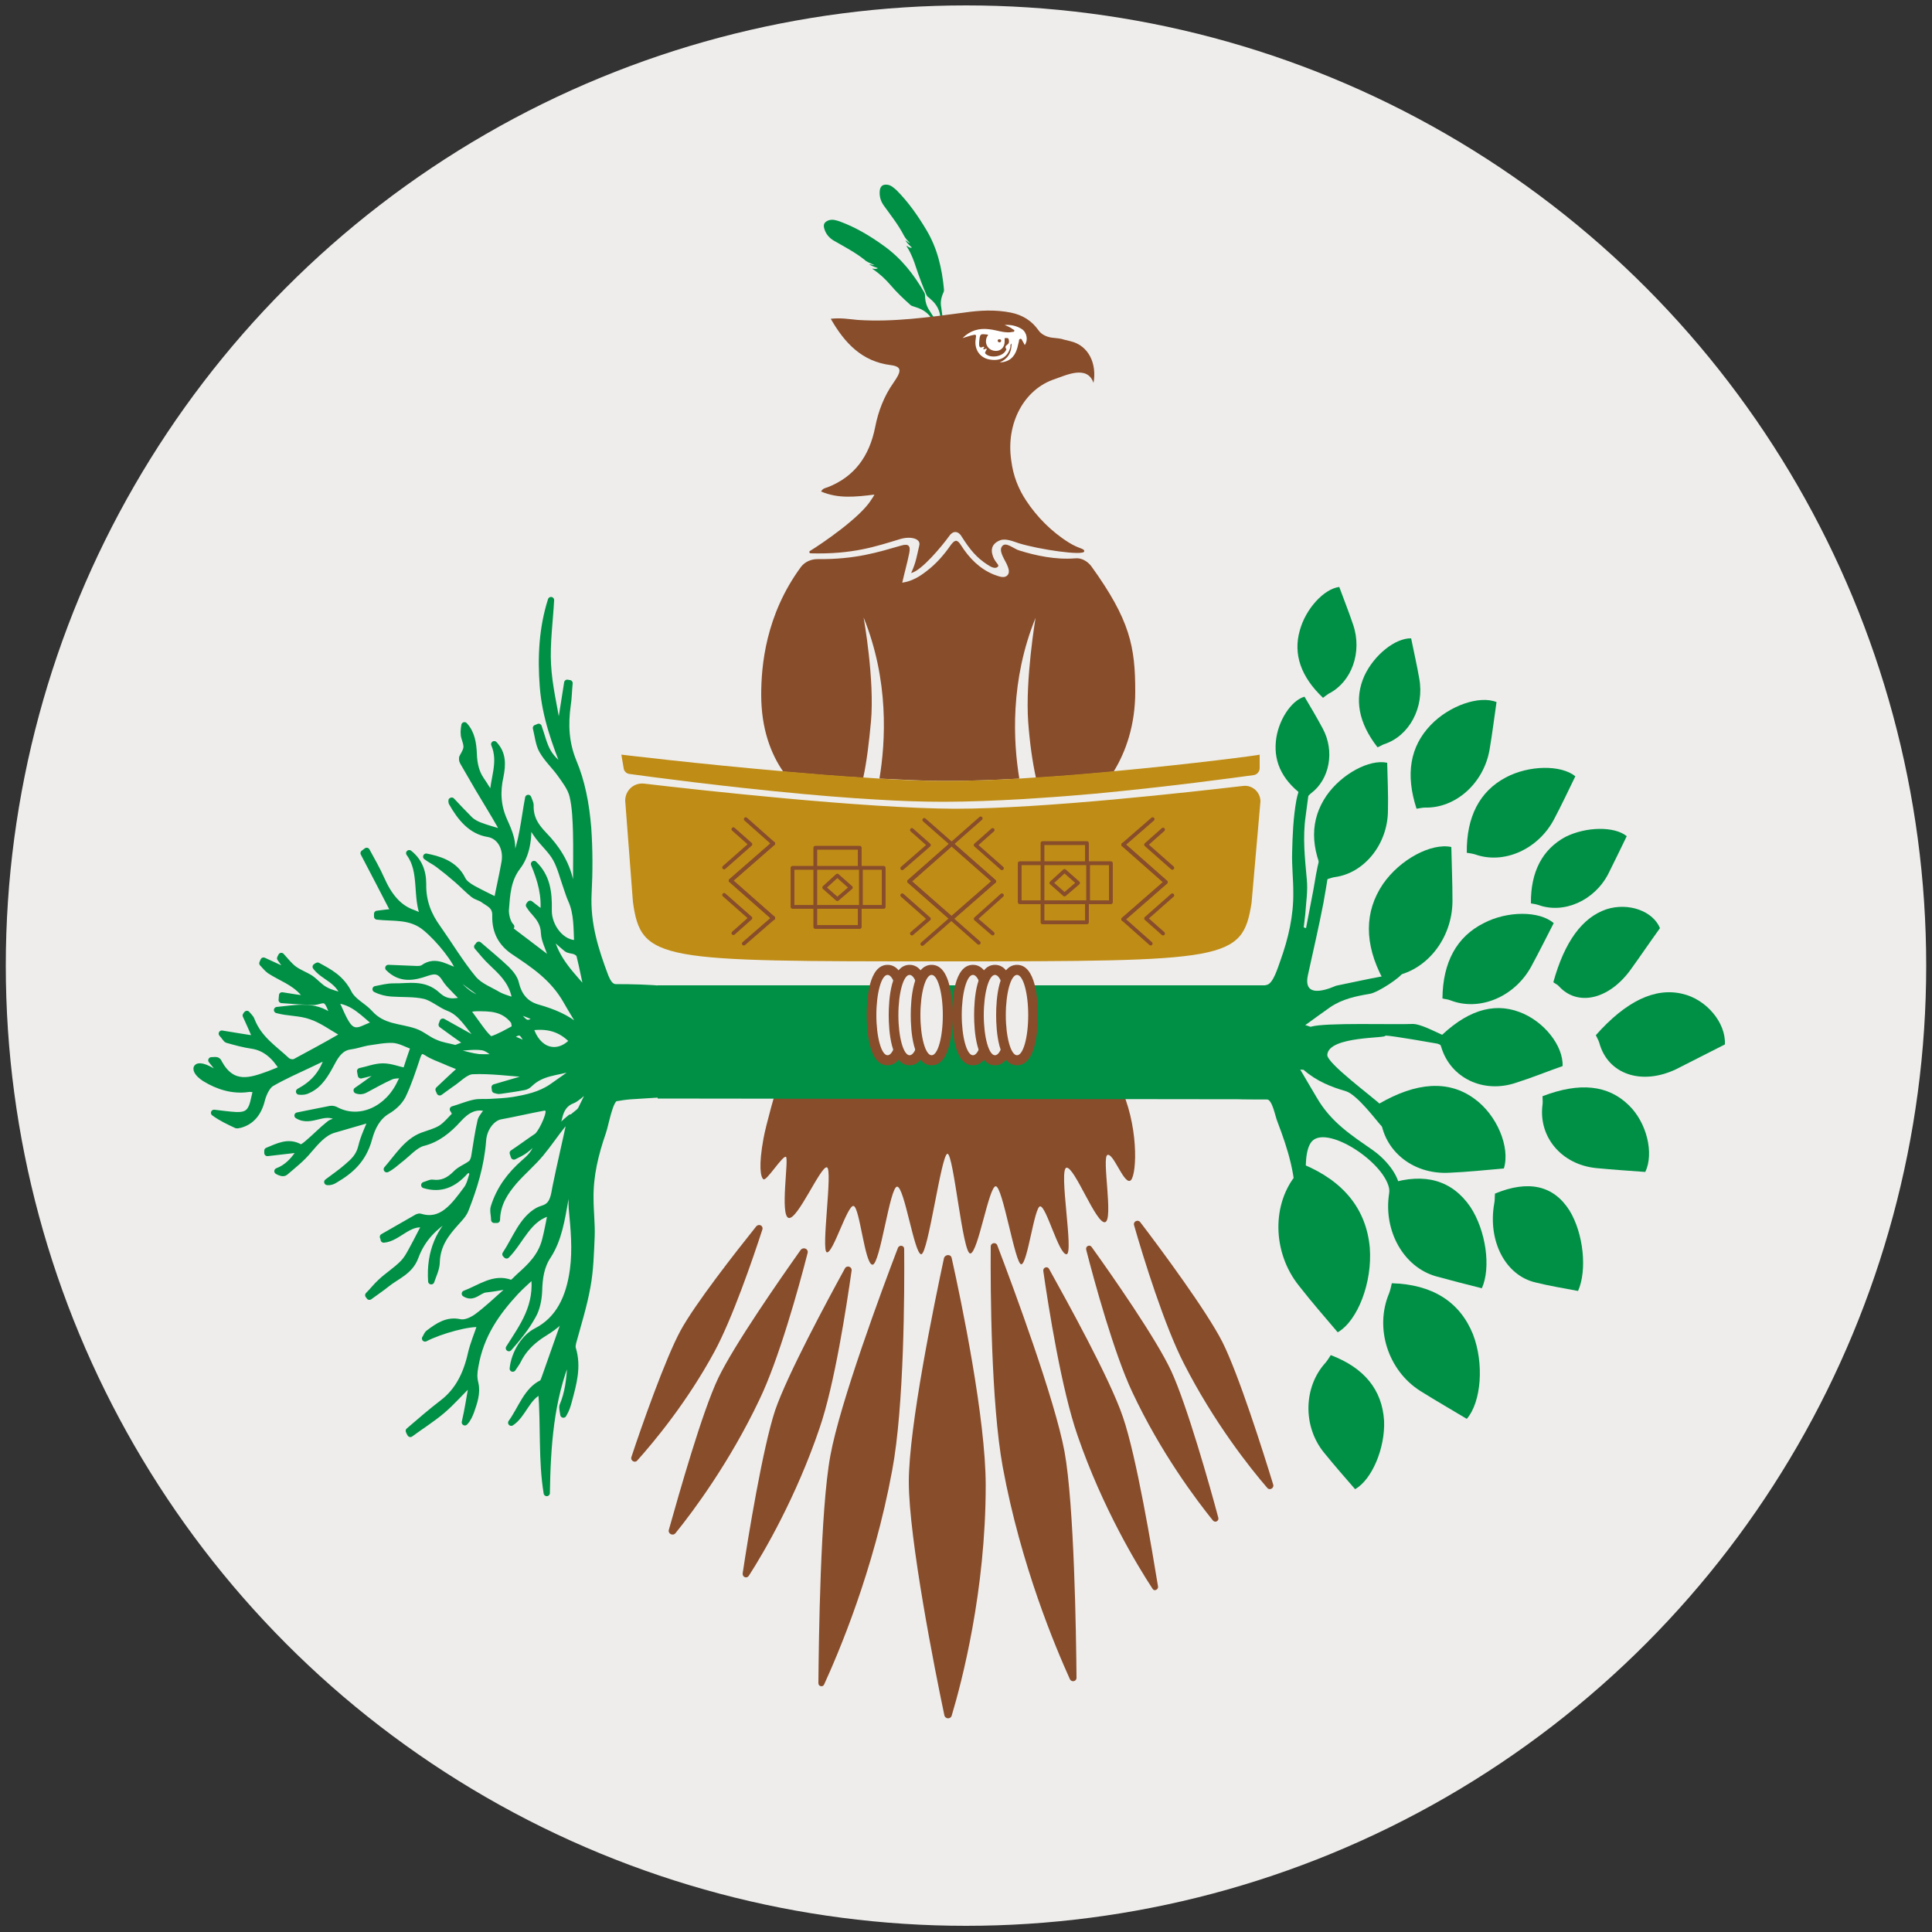 <?xml version="1.0" encoding="utf-8"?>
<!-- Generator: Adobe Illustrator 20.1.0, SVG Export Plug-In . SVG Version: 6.00 Build 0)  -->
<svg version="1.1" id="Capa_1" xmlns="http://www.w3.org/2000/svg" xmlns:xlink="http://www.w3.org/1999/xlink" x="0px" y="0px"
	 viewBox="0 0 500 500" style="enable-background:new 0 0 500 500;" xml:space="preserve">
<rect x="0" y="0" width="500" height="500" fill="#333333" stroke="none"/>
<style type="text/css">
	.st0{fill:#EEEDEB;}
	.st1{fill:#884D2B;}
	.st2{fill:#009045;}
	.st3{fill:#FFFFFF;}
	.st4{fill:#009045;stroke:#009045;stroke-width:1.621;stroke-linecap:round;stroke-linejoin:round;stroke-miterlimit:10;}
	.st5{fill:#BF8C16;}
	.st6{fill:none;stroke:#884D2B;stroke-width:0.973;stroke-linecap:round;stroke-linejoin:round;stroke-miterlimit:10;}
</style>
<circle class="st0" cx="250" cy="249.9" r="248.5"/>
<g>
	<g>
		<path class="st1" d="M206.5,263.1c0,0-7.6,24.4-8.9,31.5c-1.3,7-0.8,10.1,0,10.6c0.8,0.5,5-6.3,5.8-5.8c0.8,0.4-1.6,15.2,0.7,15.8
			c2.3,0.6,8.3-13.5,9.9-13.1c1.6,0.4-1.6,21.7,0,22c1.6,0.3,5.3-12.3,6.9-12s2.9,15.2,4.9,15.2s4.5-20.4,6.4-20.2
			c1.9,0.2,4.4,17.4,6.2,17.5s5.2-26,6.8-26s3.9,25.8,5.9,25.8s4.8-17.4,6.6-17.4c1.8,0,5,20.2,6.6,20.2c1.6,0,3.4-15,4.9-15
			c1.6,0,4.8,12.4,6.8,12.4c2,0-2.1-22,0-22.4c2.1-0.3,7.7,14.7,10,14.1c2.2-0.6-0.9-16.8,0.6-17.4c1.5-0.6,4.1,7.2,5.8,6.7
			c1.7-0.4,2.5-12.5-1.8-22.9c-4.3-10.4-7.9-19.9-7.9-19.9H206.5z"/>
	</g>
	<g>
		<path class="st1" d="M246.3,325.6c-0.2-1.1-1.7-1-2,0c-2.5,11.7-9.1,43.6-9.1,57.9c0,14.7,6.8,49.1,9.2,60.4
			c0.2,1,1.6,1.1,1.9,0.1c2.6-8.7,8.8-32.2,8.8-59.6C255.1,367.1,248.8,336.8,246.3,325.6z"/>
	</g>
	<g>
		<path class="st1" d="M234,323.2c0-0.9-1.2-1.1-1.6-0.3c-4.1,10.7-15,40.1-17.5,53.8c-2.6,14-3,47.8-3.1,58.9
			c0,0.9,1.2,1.1,1.5,0.3c3.6-7.9,12.8-29.3,17.6-55.4C234,364,234.1,334.2,234,323.2z"/>
	</g>
	<g>
		<path class="st1" d="M256.4,322.6c0-1,1.4-1.2,1.7-0.3c4.2,11,14.9,39.9,17.4,53.4c2.5,13.8,3,47,3.1,58.5c0,1-1.3,1.2-1.7,0.4
			c-3.7-8.2-12.7-29.4-17.4-55C256.5,363.2,256.3,333.9,256.4,322.6z"/>
	</g>
	<g>
		<path class="st1" d="M270,328.9c-0.1-0.9,1.1-1.3,1.5-0.5c4.6,8.3,15.8,28.5,19.1,38.3c3.5,10.1,7.6,34.7,9.1,43.9
			c0.1,0.8-1,1.3-1.4,0.6c-4-6.1-13-21-19.4-39.6C274.7,359.6,271.3,338,270,328.9z"/>
	</g>
	<g>
		<path class="st1" d="M281.1,323.4c-0.2-0.9,0.9-1.4,1.4-0.7c5.1,7.1,16.7,23.7,20.6,32.1c4,8.6,10,29.7,12.2,38
			c0.2,0.8-0.8,1.4-1.4,0.7c-4.2-5.2-13.5-17.5-20.9-33.3C288.3,350.2,283.2,331.6,281.1,323.4z"/>
	</g>
	<g>
		<path class="st1" d="M293.5,317.1c-0.3-1,1-1.6,1.6-0.8c5.5,7.2,17.1,22.9,21.2,30.9c4.2,8.3,10.6,28.5,13.2,37
			c0.3,0.9-0.9,1.6-1.5,0.9c-4.6-5.3-13.9-17.1-21.6-32.2C301.4,343.2,295.9,325.5,293.5,317.1z"/>
	</g>
	<g>
		<path class="st1" d="M197.3,318.2c0.3-1-0.9-1.6-1.6-0.8c-5.2,6.5-15.8,20-19.6,27c-3.9,7.2-10.1,24.8-12.7,32.7
			c-0.3,0.9,0.9,1.6,1.5,0.9c4.3-4.8,12.9-15.1,20-28.2C189.5,341.3,194.8,325.9,197.3,318.2z"/>
	</g>
	<g>
		<path class="st1" d="M220.4,328.8c0.1-1-1.2-1.4-1.7-0.6c-4.6,8.4-14.9,27.5-18.1,36.8c-3.2,9.7-7,32.8-8.4,42.2
			c-0.1,1,1.1,1.4,1.6,0.6c4-6.2,12.3-20.5,18.3-38.2C216,358.3,219.1,337.9,220.4,328.8z"/>
	</g>
	<g>
		<path class="st1" d="M209,324.3c0.3-1.1-1.1-1.7-1.8-0.8c-5.6,7.9-17.2,24.6-21.3,33.1c-4.2,8.8-10.2,30.1-12.8,39.3
			c-0.3,1,1,1.7,1.7,0.9c4.7-5.8,14.1-18.5,21.7-34.5C201.5,352,206.7,333.3,209,324.3z"/>
	</g>
</g>
<g>
	<path class="st2" d="M223.7,67.2c-2.4-1.9-5.1-3.3-7.7-4.8c-1.3-0.7-2.3-1.8-2.7-3.3c-0.3-1.1,0.1-1.7,1.2-2.1c1-0.3,1.9,0,2.8,0.3
		c4.1,1.5,7.8,3.7,11.4,6.3c4.5,3.2,7.8,7.4,10.5,12.1c0.1,0.2,0.2,0.5,0.2,0.7c0,1.4,0.3,2.7,1.1,3.9c1.5,2.2,2.7,4.6,4,6.9
		c0.1,0.1,0.2,0.3,0.1,0.5c-0.4-0.3-0.7-0.7-0.9-1.1c-0.7-1.2-1.5-2.3-2.2-3.5c-1-1.9-2.5-3-4.5-3.6c-0.3-0.1-0.6-0.2-0.9-0.3
		c-0.2-0.1-0.3-0.1-0.4-0.2c-1.9-1.7-3.7-3.4-5.3-5.3c-1.3-1.5-2.7-2.8-4.3-3.9c-0.1-0.1-0.3-0.1-0.3-0.3c0.5,0.1,0.9,0.2,1.4-0.1
		c-0.8-0.3-1.5-0.5-2.3-1c0.5,0,0.9,0.2,1.4,0.2C225.2,68.1,224.3,67.8,223.7,67.2z"/>
</g>
<g>
	<path class="st2" d="M233.9,60.9c-1.4-2.7-3.3-5.1-5.1-7.6c-0.9-1.2-1.3-2.6-1.1-4.1c0.2-1.1,0.8-1.5,1.9-1.4
		c1,0.1,1.7,0.8,2.4,1.4c3.1,3.1,5.6,6.7,7.8,10.4c2.8,4.7,4,9.9,4.5,15.3c0,0.3,0,0.5-0.1,0.7c-0.6,1.3-0.9,2.6-0.6,4
		c0.4,2.6,0.6,5.3,0.8,7.9c0,0.2,0.1,0.3-0.1,0.5c-0.2-0.4-0.3-0.9-0.4-1.4c-0.2-1.4-0.4-2.7-0.5-4.1c-0.1-2.1-1-3.8-2.6-5.1
		c-0.2-0.2-0.4-0.4-0.7-0.6c-0.1-0.1-0.2-0.2-0.3-0.4c-1-2.3-1.9-4.7-2.7-7.1c-0.6-1.9-1.3-3.7-2.3-5.3c-0.1-0.1-0.2-0.2-0.1-0.4
		c0.4,0.3,0.7,0.6,1.3,0.5c-0.6-0.6-1.2-1.1-1.7-1.9c0.5,0.2,0.7,0.6,1.2,0.7C234.9,62.3,234.3,61.7,233.9,60.9z"/>
</g>
<g>
	<path class="st1" d="M273,98.1c2.9-1,8.4-3.7,10,1c0.9-4.9-1.2-9.7-6-10.8c-3.5-0.8-1.1-0.5-4.7-0.9c-1.4-0.2-2.8-0.8-3.6-2
		c-1.7-2.4-4.1-3.9-7.1-4.5c-4-0.8-8-0.6-12.1,0c-9.1,1.2-18.3,2.5-27.5,1.9c-2.2-0.2-4.4-0.6-7-0.3c3.6,6.3,8.1,11.1,15.6,12
		c2.9,0.4,2.7,1.6,0.6,4.6c-2.4,3.4-3.9,7.3-4.7,11.4c-1.5,7.6-5.4,12.9-12.3,15.6c-0.6,0.2-1.3,0.3-1.7,1.1
		c4.4,1.9,8.9,1.4,13.8,0.8c-0.2,0.4-0.5,0.9-0.8,1.3c-2.8,4.6-12.8,11.4-15.9,13.3c-0.3,0.2-0.1,0.6,0.2,0.6
		c10.9,0.3,16.9-1.8,23.2-3.7c2.7-0.8,5.4-0.1,4.9,1.7c-0.6,2.5-0.8,4.3-2.1,7.1c2.7-0.6,8-7,9.8-9.5c0.9-1.4,2.3-1.6,3.3,0.1
		c2.1,3.3,3.8,5.4,6.6,7.2c0.9,0.6,2.1,1.3,2.8,0.5c0.4-0.5-1-1.1-1.5-3.2c-0.5-2,0.7-3.1,2.1-3.6c1.4-0.5,3.3,0.3,4.8,0.8
		c5.2,1.6,16.7,3.3,16.9,2.1c0.1-0.8-1.3-0.6-4-2.3c-4.5-2.8-8.3-6.7-11-10.8c-2-3-3.4-6.4-3.9-10.5C260.3,109.6,265,100.7,273,98.1
		z"/>
</g>
<path class="st3" d="M249.1,87.5c2-2,4.3-2.6,6.8-2.3c1.2,0.1,2.5,0.5,3.7,0.7c0.8,0.1,1.6,0.2,2.4,0c0.2,0,0.4,0,0.5-0.2
	c0.1-0.3-0.2-0.4-0.4-0.5c-0.6-0.5-1.4-0.8-2.1-1.1c1.6-0.1,3.1,0.2,4.5,1.1c1.3,0.9,1.6,2.9,0.7,4.1c-0.2-0.4-0.4-0.8-0.6-1.1
	c-0.1-0.2-0.2-0.6-0.6-0.5c-0.3,0.1-0.3,0.4-0.3,0.6c-0.2,0.7-0.3,1.4-0.5,2c-0.7,2.2-2.1,3.4-4.5,3.5c2.1-0.9,3.1-2.5,3.1-4.9
	c-0.4,0.3-0.3,0.6-0.3,0.9c-0.7,2.7-2.7,3.8-5.6,3.2c-2.4-0.5-3.8-2.7-3.4-5.2c0.2-1.3,0.2-1.3-1.1-1C250.8,87,250,87.2,249.1,87.5z
	 M255.4,90.3c-0.1,0.3-0.3,0.5-0.4,0.8c-0.1,0.2-0.1,0.3,0.1,0.5c1.3,1.2,4.4,0.7,5.2-0.9c0.1-0.1,0.2-0.3,0.1-0.4
	c-0.4-0.6-0.1-0.8,0.4-1.2c0.4-0.3,0.4-0.9,0.2-1.4c-0.1-0.3-0.6-0.2-0.8-0.2c-0.4,0-0.1,0.3-0.2,0.5c0,0.1,0,0.3,0,0.4
	c0,1.1-0.6,2-1.5,2.3c-0.9,0.3-2.1,0-2.7-0.7c-0.7-0.8-0.8-1.8-0.4-2.8c0.1-0.2,0.3-0.3,0.3-0.6c-2-0.2-2.1-0.4-2.3,2
	c0,0.2,0,0.4,0,0.6c0,0.6,0.3,0.9,0.9,0.6c0.1-0.1,0.2-0.1,0.4,0c0.1,0.2-0.3,0.3-0.2,0.6C254.8,90.5,255,90.1,255.4,90.3z
	 M258.7,88.6c0.2,0,0.4-0.2,0.4-0.4c0-0.3-0.2-0.4-0.5-0.4c-0.3,0-0.4,0.2-0.4,0.4C258.2,88.4,258.4,88.6,258.7,88.6z"/>
<g>
	<path class="st4" d="M141.5,386.4c0.2-12.2,1-24.2,5.6-35.3c0.3,0.8,0.6,1.6,0.5,2.3c-0.2,3.6-0.6,7.1-2,10.4
		c-0.2,0.5,0.1,1.5,0.2,2.3c0.8-1.3,1.1-2.4,1.4-3.5c1.2-4.5,2.5-8.9,1-13.7c-0.1-0.4,0-0.9,0.1-1.4c1.3-4.8,2.8-9.5,3.7-14.5
		c0.8-4.3,0.9-8.7,1.1-13.1c0.1-3.2-0.3-6.5-0.3-9.7c-0.1-6,1.3-11.6,3.2-17.1c0.7-1.9,1.8-8.7,3.4-8.9c1.2-0.2,2.4-0.4,3.7-0.5
		c3.2-0.2,6.4-0.4,9.5-0.6v-27c-0.2,0-0.3-0.1-0.5-0.1c-4.2-0.4-8.5-0.5-12.7-0.5c-1.4,0-2.1-1.3-2.7-2.7
		c-2.6-6.9-4.8-13.7-4.4-21.6c0.3-5.6,0.3-11.3-0.1-17c-0.5-6.1-1.6-11.9-3.8-17.1c-2-4.9-2.2-9.6-1.5-14.6c0.3-1.9,0.3-3.8,0.5-5.7
		c-0.2,0-0.4-0.1-0.6-0.1c-0.6,3.8-1.2,7.6-1.8,11.4c-0.2,0-0.4,0.1-0.7,0.1c-0.9-5.4-2.2-10.7-2.5-16.2c-0.3-5.5,0.5-11.2,0.8-16.7
		c-2.3,7.2-2.7,14.7-2.1,22.4c0.6,7.8,3.2,14.7,5.9,21.6c-1.8-1.4-3.5-2.8-4.6-4.7c-1.1-1.9-1.6-4.3-2.4-6.5
		c-0.2,0.1-0.4,0.2-0.7,0.3c0.5,2,0.7,4.2,1.6,5.8c1.3,2.3,3.2,4,4.7,6.1c1.2,1.7,2.7,3.6,3.2,5.7c0.7,3,0.8,6.3,0.9,9.5
		c0.1,4.5,0,9.1,0,13.7c0,0.6-0.1,1.2-0.2,2.2c-0.4-0.7-0.5-0.9-0.6-1.1c-0.3-0.7-0.6-1.4-0.7-2.2c-1.1-5-3.7-8.8-6.8-12
		c-2-2.1-3.6-4.2-3.5-7.7c0-0.6-0.4-1.3-0.6-1.9c-1.1,5.8-1.5,11.5-3.8,16.7c-0.3-0.3-0.5-0.4-0.6-0.6c-0.1-0.2-0.2-0.5-0.1-0.7
		c1-3.6-0.4-6.6-1.7-9.5c-1.7-3.8-1.9-7.5-1-11.5c0.6-3,0.7-5.9-1.6-8.3c2,4.7-0.3,9-0.4,13.6c-1.2-1.4-2-3-3-4.4
		c-1.3-1.9-1.8-4.1-1.9-6.7c-0.1-2.6-0.5-5.4-2.4-7.4c-0.2,1.1-0.3,2.3,0,3.2c0.8,2.5,0.8,2.7-0.5,5c-0.2,0.3-0.1,1,0.1,1.3
		c1.3,2.3,2.7,4.6,4,6.9c1.9,3.2,3.9,6.4,5.7,9.6c0.3,0.5,0.2,1.3,0.3,1.7c-2-0.6-3.9-1.1-5.7-1.8c-0.8-0.3-1.7-0.8-2.4-1.4
		c-1.7-1.7-3.4-3.5-4.8-5c0-0.3-0.1,0.2,0,0.5c2.3,4.1,5.1,7.4,9.4,8.1c3.1,0.5,4.9,3.7,4.3,7.3c-0.6,3.4-1.4,6.8-2,10
		c-2.2-1.1-4.3-2.1-6.3-3.2c-1-0.6-2.1-1.3-2.6-2.3c-2-4.2-6.4-5.3-9.4-5.9c1,0.8,2.2,1.3,3.2,2.1c1.6,1.2,3.2,2.5,4.8,3.9
		c1.4,1.2,2.8,2.7,4.2,3.8c0.9,0.7,2,0.8,2.8,1.5c1.3,0.9,3,1.5,2.9,4c-0.1,4.3,1.7,7.1,4.5,9.1c5.2,3.5,10.4,6.8,13.9,13
		c1.3,2.3,2.7,4.5,4.2,7.1c-0.6-0.1-0.8,0-0.9-0.1c-3.2-2.8-6.8-4.2-10.6-5.3c-2.9-0.8-4.9-2.6-5.8-6.3c-0.3-1.4-1.4-2.7-2.4-3.7
		c-2.3-2.2-4.8-4.2-7.2-6.3c-0.1,0.2-0.2,0.3-0.4,0.5c1.2,1.4,2.4,2.9,3.7,4.1c2.4,2.3,4.9,4.5,5.9,8.3c0.1,0.4,0.1,0.8,0,1.2
		c0,0.1-0.5,0.2-0.7,0.2c-1.1-0.4-2.3-0.7-3.4-1.3c-2.2-1.3-4.7-2.2-6.4-4.1c-3.4-4.1-6.2-8.8-9.3-13.2c-2.4-3.3-3.9-6.9-3.8-11.4
		c0-3.5-1.2-6.1-3.6-8c3.6,4.8,1.5,11.5,3.9,16.7c-1.1-0.3-1.9-0.9-2.8-1.2c-3.9-1.3-6.4-4.5-8.3-8.8c-1.1-2.5-2.5-4.9-3.8-7.3
		c-0.3,0.2-0.5,0.4-0.8,0.6c2.7,5.1,5.3,10.2,7.9,15.2c-1.4,0.1-2.9,0.3-4.4,0.5c0,0.2,0,0.4,0,0.7c4.3,0.5,8.7-0.3,12.6,3
		c3.5,2.9,8,8.5,8.7,11.3c-3.1-0.7-6-3.5-9.4-1c-0.5,0.3-1.1,0.3-1.7,0.3c-2.4-0.1-4.9-0.2-7.3-0.3c3.1,3.1,6.5,2.5,9.9,1.3
		c2.3-0.8,3.5-0.6,4.9,1.7c0.3,0.5,0.7,0.9,1,1.3c1.2,1.3,2.5,2.6,3.8,3.9c-2.8,0.8-4.8,0.7-6.8-1.1c-3.6-3.4-7.6-2.2-11.5-2.3
		c-1.5,0-3.1,0.4-4.6,0.7c1.4,0.7,2.8,1,4.1,1.1c2.9,0.2,5.8,0,8.5,0.6c2.2,0.5,4.2,2.4,6.4,3.2c3.3,1.3,5,4.7,7.4,7.3
		c-0.1,0.3-0.3,0.7-0.4,1c-2.9-1.6-5.7-3.2-8.6-4.8c-0.1,0.3-0.2,0.5-0.3,0.8c2.2,1.6,4.4,3.2,6.7,4.8c-0.9,0.4-1.9,0.8-2.9,1.2
		c0,0,0,0,0,0c2.2-0.1,4.5-0.5,6.7-0.2c1.4,0.2,2.8,1.5,4.1,2.6c-1.7,0-3.3,0.1-5,0c-1.7-0.2-3.4-0.7-5.1-1.1
		c-0.3-0.1-0.6-0.8-0.8-1.2c0,0-0.1,0-0.1,0c0,0,0,0,0.1,0c0,0,0,0,0,0c-1.8-0.5-3.7-0.7-5.4-1.5c-1.8-0.7-3.4-2.2-5.2-2.8
		c-4-1.4-8.3-1-11.7-4.8c-1.7-1.9-4.2-2.9-5.4-5.1c-2-4-5-5.5-8.1-7.2c-0.1,0-0.3,0.2-0.5,0.3c2.1,2.8,5.8,3.2,7.4,7.7
		c-1.9-0.6-3.5-0.9-4.9-1.7c-1.4-0.7-2.5-2.1-3.8-3c-1.4-0.9-2.9-1.4-4.3-2.4c-1.2-0.9-2.2-2.2-3.3-3.4c-0.1,0.2-0.2,0.4-0.3,0.6
		c0.8,1.1,1.6,2.3,2.7,3.8c-2.7-1.2-4.8-2.2-7-3.2c-0.1,0.2-0.2,0.5-0.3,0.7c0.6,0.6,1.2,1.4,1.9,1.9c2.9,1.9,6.2,2.9,8.7,5.8
		c0.4,0.5,1,0.9,1.5,1.3c-0.1,0.1-0.1,0.2-0.2,0.3c-2.3-0.3-4.5-0.6-6.8-1c0,0.4-0.1,0.8-0.1,1.2c2.7,0.2,5.5,0.4,8.2,0.5
		c1.1,0,2.4-0.8,3.2-0.3c0.9,0.6,1.3,2.3,1.9,3.5c0.2,0.5,0.4,1.1,0.6,1.6c-4.6-4.5-9.9-3.2-15.1-2.7c2.9,0.8,5.9,0.6,8.7,1.6
		c2.8,0.9,5.5,2.9,8.3,4.5c-0.3,0.5-0.5,0.8-0.7,0.9c-3.8,2.2-7.7,4.3-11.6,6.4c-0.6,0.3-1.7,0.1-2.2-0.4c-3.3-3.1-7.2-5.5-9.1-10.4
		c-0.2-0.6-0.8-1.1-1.2-1.6c-0.1,0.1-0.2,0.2-0.3,0.4c0.9,1.9,1.7,3.8,2.7,6.1c-3-0.4-5.7-0.9-8.9-1.4c0.8,0.9,1.1,1.5,1.4,1.6
		c2.1,0.6,4.3,1.2,6.4,1.5c3.4,0.5,5.9,2.7,7.9,6c-1.3,0.5-2.4,1-3.5,1.4c-4.7,1.7-9.4,3.4-12.9-2.9c-0.1-0.3-0.3-0.6-0.6-0.7
		c-0.4-0.1-0.9,0-1.4,0c1,1.2,1.8,2.3,2.7,3.4c-0.1,0.3-0.2,0.5-0.4,0.8c-6.4-4.8-7.9-2-4,0.5c3.4,2.1,7.3,3.3,11.3,2.7
		c0.6-0.1,1.2,0.1,2,0.1c-0.2,1-0.3,1.6-0.5,2.3c-0.7,3.5-1.7,4.5-4.7,4.4c-1.9-0.1-3.8-0.4-5.7-0.6c1.9,1.4,3.9,2.3,5.8,3.2
		c0.2,0.1,0.6-0.1,0.9-0.1c2.9-0.8,4.8-2.9,5.7-6.6c0.4-1.5,1.3-3.4,2.4-4.1c3.3-1.9,6.7-3.4,10.1-5c1.4-0.7,2.8-1.3,4.6-2.2
		c-1.4,5-4.2,7.5-7.5,9.3c0.9,0.1,1.7,0,2.4-0.4c2.9-1.3,4.5-4.1,6.1-7.1c1.1-2.1,2.4-3.9,4.7-4.2c1.5-0.2,2.9-0.7,4.4-1
		c2.2-0.3,4.5-0.8,6.7-0.7c1.8,0.1,3.5,1.1,5.4,1.8c-0.8,2.3-1.4,4.1-2.1,6.3c-2-0.4-3.9-1.2-5.9-1.2c-2,0-3.9,0.8-5.9,1.2
		c0.1,0.4,0.1,0.7,0.2,1.1c1.8-0.4,3.5-0.9,5.3-1.3c0,0.2,0,0.4,0.1,0.6c-2.2,1.5-4.3,3.1-6.5,4.6c0.8,0.3,1.5,0.2,2.1-0.1
		c2.3-1.2,4.5-2.5,6.8-3.5c0.9-0.4,2-0.3,3.5-0.4c-0.6,1.1-0.8,1.4-1,1.8c-3.2,7.1-10.5,10.4-16.5,7.4c-0.5-0.3-1.1-0.5-1.7-0.4
		c-2.7,0.5-5.4,1.1-8.5,1.7c3.7,2.3,7.4-2.3,11,1.1c-1.1,0.4-2.1,0.5-2.8,1.1c-1.9,1.5-3.6,3.3-5.5,4.9c-0.6,0.5-1.6,1.4-2.1,1.1
		c-3-1.7-5.7-0.2-8.4,0.9c0,0.2,0,0.4,0,0.6c2.6-0.3,5.2-0.6,7.8-0.9c0.1,0.3,0.2,0.5,0.3,0.8c-1.4,2.1-3.1,3.9-5.5,4.8
		c0.7,0.4,1.5,0.7,2,0.3c2.1-1.8,4.3-3.5,6.1-5.7c1.9-2.2,3.8-4.5,6.4-5.3c3.3-1,6.7-1.9,9.9-2.9c-0.9,2.4-2.1,4.7-2.7,7.3
		c-0.6,2.5-2.1,3.8-3.6,5.1c-1.7,1.5-3.5,2.7-5.2,4c0.8,0.1,1.5-0.2,2.1-0.6c3.9-2.3,7.2-5.1,8.7-10.6c0.8-3,2.2-5.7,4.8-7.2
		c1.5-0.9,3-2.2,3.9-3.9c1.5-3.1,2.6-6.5,3.7-9.8c0.5-1.5,0.9-2.4,2.5-1.4c1.5,1,3.1,1.5,4.7,2.2c1.3,0.6,2.7,1.1,4.4,1.8
		c-2.3,2.1-4.1,3.8-6,5.6c0.1,0.2,0.2,0.5,0.3,0.7c1-0.7,1.9-1.4,2.9-2.1c1.9-1.2,3.7-3.3,5.6-3.4c4.8-0.2,9.6,0.5,14.4,0.8
		c0.2,0,0.4,0.1,0.5,0.2c0,0.2,0,0.3,0,0.5c-3.1,0.9-6.1,1.8-9.2,2.7c0,0.2,0.1,0.5,0.1,0.7c0.4,0.1,0.9,0.3,1.3,0.2
		c2.1-0.3,4.2-0.6,6.3-1c0.5-0.1,1-0.4,1.4-0.8c3.1-3,6.9-2.9,10.5-4c0.2-0.1,0.5,0.1,1.4,0.4c-2.4,1.7-4.3,3.1-6.2,4.4
		c-3.1,2.1-6.5,2.8-10,3.4c-2,0.3-4,0.4-6,0.5c-1.4,0.1-2.8-0.1-4.1,0.2c-1.9,0.4-3.7,1.2-5.5,1.7c0.1,0.1,0.4,0.6,0.7,1.3
		c-1.3,1.3-2.4,2.7-3.8,3.6c-1.5,0.9-3.2,1.3-4.8,1.9c-4,1.5-6.4,5.5-9.2,8.7c1.2-0.6,2.2-1.5,3.3-2.4c2-1.5,3.9-3.8,6-4.4
		c3.7-0.9,6.6-3.2,9.3-6.2c2-2.2,4.4-3.8,7.6-2.6c-0.7,1.2-1.6,2-1.9,3c-0.7,3-1.1,6-1.6,9c-0.1,0.8-0.4,1.7-0.9,2.1
		c-1.3,1-2.9,1.5-4,2.7c-1.8,1.8-3.6,2.6-5.9,2.3c-0.6-0.1-1.2,0.3-2.2,0.6c4.3,1.3,7.6-0.2,10.5-3.4c0.3-0.3,0.8-0.7,1.1-0.6
		c0.4,0.1,1,0.9,0.9,1.1c-0.4,1.4-0.8,3-1.6,4c-3.2,4.3-6.4,8.8-11.9,7.1c-0.2-0.1-0.5,0-0.8,0.1c-3,1.7-5.9,3.4-8.9,5.1
		c0.1,0.2,0.2,0.5,0.2,0.7c3.7-0.3,6.6-4.9,10.7-3.8c-1.1,2-2,3.9-3,5.7c-0.8,1.5-1.6,3.1-2.8,4.3c-1.8,1.8-3.9,3.1-5.7,4.8
		c-1.1,1-2.1,2.3-3.2,3.4c0.1,0.1,0.2,0.3,0.3,0.4c1.5-1.1,3-2.1,4.5-3.3c2.6-2.1,6-3.2,7.4-7c1.8-4.9,5-7.8,8.6-10.2
		c0.8-0.5,1.5-1.3,2.2-2c0.2,0.2,0.4,0.4,0.6,0.6c-5.2,4.4-7.8,10.3-7.3,17.9c0.5-1.5,1.3-3.1,1.4-4.7c0.1-4.8,2.5-7.7,5.1-10.6
		c0.9-1,1.9-2,2.4-3.3c2.2-5.6,4-11.4,4.5-17.8c0.2-3.3,2.4-5.9,4.5-6.3c3.8-0.7,7.6-1.6,11.4-2.3c0.4-0.1,1.1,0.5,1.1,0.8
		c0.2,1.5-2.1,6.1-3.1,6.7c-2.1,1.4-4.1,2.9-6.2,4.3c0.1,0.3,0.2,0.6,0.3,0.9c1-0.5,2.1-1,3-1.7c1-0.7,1.8-1.7,2.7-2.5
		c0.1,0.2,0.3,0.4,0.4,0.6c-0.4,2.5-2.1,4-3.6,5.3c-3.4,3-6.2,6.6-7.7,11.4c-0.3,0.9,0.1,2.2,0.1,3.3c0.2,0,0.5,0,0.7,0
		c0.1-4.3,2.2-7.3,4.5-10c2.2-2.5,4.7-4.6,6.8-7.1c2-2.4,3.8-5.1,5.8-7.6c0.6-0.7,1.3-1.2,2-1.8c-1.3,6.2-2.7,12-3.9,17.9
		c-0.4,2.1-0.6,4.3-2.4,5.3c-0.7,0.4-1.5,0.5-2.2,0.9c-4.1,2.3-5.8,7.4-8.4,11.3c0,0,0.2,0.2,0.3,0.3c3.7-3.7,5.7-10,11.5-11.1
		c-0.5,2.4-0.9,4.8-1.5,7.1c-1.1,4.3-3.9,6.9-6.7,9.4c-0.8,0.7-1.8,2-2.3,1.7c-4.3-1.6-7.8,1.3-11.8,2.8c2.2,1.4,3.6-0.9,5.3-1.1
		c1.8-0.2,3.6-0.5,5.3-0.8c0.1,0.4,0.2,0.8,0.3,1.2c-2.6,2.3-5.1,4.7-7.8,6.7c-1.3,0.9-3,1.7-4.4,1.4c-3.2-0.7-5.6,0.9-8.1,2.8
		c-0.4,0.3-0.6,1-0.9,1.4c3.8-2,11.7-4.2,14.4-3.7c-0.8,2.5-1.9,5-2.5,7.6c-1.2,5.4-3.4,9.7-7.3,12.7c-3,2.3-5.9,4.8-8.8,7.3
		c0.1,0.3,0.2,0.5,0.4,0.8c2.7-2,5.6-3.8,8.2-6c2.6-2.2,4.9-4.9,7.9-7.8c-0.4,2.3-0.7,4.1-1,5.8c-0.3,1.7-0.6,3.3-1,5
		c0.8-0.8,1.2-1.8,1.6-2.8c0.8-2.3,1.7-4.8,1.1-7.3c-0.4-1.6-0.3-2.8,0-4.4c1.4-8.2,5.6-14,10.5-19.3c1.5-1.6,3.2-3,4.7-4.5
		c1.1,8.2-2.9,13.4-6.5,19.1c2.3-2.6,4.5-5.3,6.2-8.4c1-1.7,1.5-4.1,1.6-6.3c0.1-3.5,0.5-6.5,2.4-9.3c2.7-4.2,3.5-9.4,4.4-14.5
		c0.6-3.2,1.2-6.4,1.9-9.6c0.2,0.1,0.4,0.1,0.6,0.2c-0.1,1.1-0.3,2.1-0.4,3.2c-0.2,2.9-0.6,5.8-0.4,8.6c0.5,5.3,1,10.5,0.3,15.8
		c-1,7.3-3.7,12.9-9.5,15.9c-3.2,1.6-5.7,5.8-6.1,9.7c0.5-0.8,1-1.4,1.3-2c1.4-2.9,3.5-4.9,5.8-6.5c1.4-0.9,2.9-1.8,4.2-2.9
		c0.9-0.8,1.6-2.1,2.6-3.5c0,0.8,0.1,1.1,0,1.3c-1.9,5.3-3.7,10.6-5.6,15.9c-0.2,0.5-0.4,1.2-0.7,1.4c-4,1.9-5.4,6.7-8,10.3
		c3.1-2,4.2-7,7.8-8.2C140.8,369.4,140.1,377.9,141.5,386.4z M132.3,239.8c-0.9-0.8-1.5-3-1.4-4.4c0.3-3.9,0.5-7.7,3-11
		c2.4-3.1,3.1-7.4,2.7-12.1c1,1.6,1.8,3,2.7,4.2c1.5,2,3.4,3.6,4.6,5.8c1.2,2.2,1.8,4.8,2.7,7.3c0.4,1.1,0.7,2.2,1.2,3.3
		c1.6,3.5,1.4,7.4,1.6,11.2c-3.9,0.3-7.5-4.2-7.4-8.6c0.1-4.8-0.5-8.7-3.8-11.9c1.8,4.3,2.9,8.3,2.4,12.9c-1.2-0.9-2.3-1.7-3.4-2.6
		c-0.1,0.1-0.2,0.2-0.3,0.4c0.4,0.6,0.8,1.2,1.3,1.7c1.3,1.5,2.5,2.9,2.6,5.5c0.1,1.9,1.1,3.6,1.9,6.2 M142.3,241.7
		c1.4,1.2,2.8,2.6,4.3,3.8c0.6,0.5,1.5,0.4,2.2,0.7c0.5,0.2,1.1,0.6,1.2,1.1c0.8,3.2,1.4,6.5,2.2,10
		C148.4,252.6,143.7,248.7,142.3,241.7z M116.7,252.2c0.1-0.2,0.2-0.4,0.4-0.5c2.8,2.1,5.6,4.2,8.5,6.3
		C123.9,259.5,119.6,256.6,116.7,252.2z M78.1,254.5c0.1-0.2,0.1-0.4,0.2-0.7c1.5,0.6,3,1.1,4.8,1.8
		C81.7,256.9,81.7,256.9,78.1,254.5z M90.1,265.5c-1.3-1.7-2.1-4.1-3.4-6.7c4.8,0.2,7.6,3.8,11,6.4
		C95.1,264.8,92.5,268.5,90.1,265.5z M148.2,269.4c-3.9,4.2-9.2,2.7-11-3.5C141.4,265.3,145,266,148.2,269.4z M139,263.5
		c-2.6,2-3.1,1.8-5.9-2.3C135.3,262,137.1,262.7,139,263.5z M125.2,267.3c-1.4-1.8-2.7-3.7-4.4-6c0.9-0.2,1.7-0.4,2.5-0.4
		c3.4,0,6.9-0.1,9.6,3.3c0.3,0.4,0.4,1.9,0.3,1.9c-2,1.1-3.9,2.2-6,2.9C126.7,269.1,125.8,268,125.2,267.3z M131.7,268.4
		c3.2-1.9,3.2-1.9,5.4,2.4C135.4,270,133.6,269.2,131.7,268.4z M129.2,271.3c0.1-0.3,0.1-0.6,0.2-0.9c3.1-0.7,5.6,2.2,8.6,2.5
		c-0.1,0.3-0.1,0.7-0.2,1C135,273.1,132.1,272.2,129.2,271.3z M143.9,292.4c0.2-0.8,0.5-2,0.8-3.2c0.5-2.2,1.5-3.7,3.4-4.4
		c1.2-0.5,2.2-1.6,3.3-2.4c0.4-0.3,0.8-0.5,1.2-0.7c0,0.2,0.1,0.3,0.1,0.5c-0.7,1.6-1.5,3.1-2.2,4.6c-0.2,0.5-0.6,0.9-1,1.2
		C147.7,289.5,145.8,290.9,143.9,292.4z"/>
	<g>
		<path class="st2" d="M335.5,207.1c-0.8,4.4-1,9.1-1.1,13.6c-0.1,3.3,0.3,6.7,0.3,10.1c0.1,6.2-1.3,12.1-3.3,17.7
			c-0.7,1.9-1.9,6.1-3.6,6.4c-1.3,0.2-2.6,1.1-3.8,1.1c-3.3,0.2-6.5-0.2-9.8,0l0,27.9c0.2,0,0.4,0.1,0.5,0.1
			c4.4,0.5,8.8,0.5,13.1,0.5c1.5,0,2.2,4.4,2.8,5.8c2.7,7.1,5,14.2,4.6,22.4c-0.3,5.9-0.3,11.7,0.1,17.7c0.5,6.3,3-10.8,3-15.5
			c0-0.6,0.8-1.4,0.9-1.1c0.1,0.3-3.1-14.5,0.3-18.4c4.1-4.6,20.6,6.5,20.1,13.5c-0.6,10.1,2.6,2.1,2.7-0.5
			c0.1-4.4-4.2-8.8-7.1-10.8c-5.3-3.7-10.7-7.1-14.4-13.5c-1.4-2.4-2.8-4.7-4.3-7.3c0.6,0.1,0.8,0,0.9,0.1c3.3,2.9,7.1,4.4,10.9,5.5
			c3,0.9,8.2,8,9.2,9c2.4,2.3,4.2,5.7,6.7,7.9c0.1-0.2,0.2-0.3,0.4-0.5c-1.3-1.4-5.4-11.2-6.8-12.5c-2.5-2.4-14.4-11.1-14.3-13.3
			c0.3-5,15.9-4.2,15-5c1.7,0,13.5,2.1,13.5,2.1c1.9,0.5,7.2,5.5,9.1,6.1c4.1,1.4-1.7-5.2-3.3-6.2c-1.5-1-3.2-1.6-4.8-2.3
			c-1.4-0.6-5.5-2.8-7.5-2.7c-5,0.2-22.5-0.4-26.2,0.7c-0.3,0.1-0.6-0.2-1.5-0.4c2.5-1.8,4.4-3.2,6.4-4.6c3.2-2.2,6.8-2.9,10.3-3.5
			c2.1-0.3,8.4-4.5,8.6-5.6c0.7-3.1-0.4-12-0.8-5.4c-0.2,3.4-2.4,6.1-4.7,6.5c-3.9,0.7-7.8,1.6-11.8,2.4c-0.4,0.1-8.9,4.3-7.3-2.8
			c1.4-6.4,2.8-12.4,4-18.6c0.4-2.2,3.8-21.5,1.9-18.5c-2.8,4.3-3.6,9.8-4.5,15.1c-0.6,3.3-1.3,6.6-1.9,9.9
			c-0.2-0.1-0.4-0.1-0.6-0.2c0.1-1.1,0.3-2.2,0.4-3.4c0.2-3,0.7-6,0.4-9c-0.5-5.5-1.1-10.9-0.3-16.4c1-7.6,1.6-12.2,1.7-12.4
			C341.6,193,336.4,202,335.5,207.1z"/>
	</g>
	<g>
		<path class="st2" d="M337.6,180.3c1.6,2.7,3.2,5.4,4.7,8.2c3.2,5.9,1.8,13.2-3,16.8c-0.4,0.3-0.8,0.8-1.2,1.2
			c-5.9-4-8.5-8.9-7.9-14.7C330.7,186.6,334.1,181.3,337.6,180.3C337.6,180.3,337.6,180.3,337.6,180.3z"/>
	</g>
	<g>
		<path class="st2" d="M359,197.4c0.1,4.1,0.3,8.2,0.2,12.3c0,8.7-6.1,16.3-13.8,17.3c-0.7,0.1-1.4,0.4-2.1,0.6
			c-4.3-8.2-4.3-15.4,0-21.7C347.2,200.3,354.4,196.4,359,197.4C359,197.5,359,197.4,359,197.4z"/>
	</g>
	<g>
		<path class="st2" d="M375.6,219.2c0.1,4.6,0.3,9.3,0.3,13.9c0,9.9-6.9,18.4-15.7,19.6c-0.8,0.1-1.6,0.5-2.3,0.7
			c-4.9-9.2-4.8-17.5,0-24.6C362.3,222.4,370.4,218.1,375.6,219.2C375.7,219.2,375.6,219.2,375.6,219.2z"/>
	</g>
	<g>
		<path class="st2" d="M402.1,238.9c-1.9,3.7-3.8,7.5-5.8,11.2c-4.3,7.9-13.4,11.7-20.9,8.8c-0.7-0.3-1.4-0.3-2.1-0.5
			c0.1-9.4,3.7-16,10.7-19.5C390.1,235.7,398.4,235.7,402.1,238.9C402.1,238.9,402.1,238.9,402.1,238.9z"/>
	</g>
	<g>
		<path class="st2" d="M346.6,151.9c1.2,3.3,2.5,6.5,3.6,9.8c2.4,7.1-0.4,14.8-6.3,17.8c-0.5,0.3-1,0.7-1.5,1.1
			c-5.7-5.4-7.8-11.3-6-17.5C337.9,157.6,342.6,152.4,346.6,151.9C346.6,152,346.6,151.9,346.6,151.9z"/>
	</g>
	<g>
		<path class="st2" d="M365.2,165.2c0.7,3.5,1.5,6.9,2.1,10.4c1.4,7.5-2.6,14.9-9.1,17c-0.6,0.2-1.1,0.6-1.7,0.8
			c-4.9-6.3-6.1-12.5-3.4-18.5C355.6,169.5,361.1,165.1,365.2,165.2C365.2,165.3,365.2,165.2,365.2,165.2z"/>
	</g>
	<g>
		<path class="st2" d="M421,216.4c-1.6,3.3-3.2,6.6-4.8,9.8c-3.6,6.9-11.5,10.4-18.1,8c-0.6-0.2-1.3-0.3-1.9-0.4
			c-0.1-8.2,3-14,8.9-17.2C410.5,213.9,417.8,213.8,421,216.4C421,216.5,421,216.4,421,216.4z"/>
	</g>
	<g>
		<path class="st2" d="M407.7,200.9c-1.8,3.7-3.6,7.5-5.5,11.1c-4.1,7.8-13,11.8-20.5,9.1c-0.7-0.2-1.4-0.3-2.1-0.4
			c-0.1-9.3,3.3-15.9,10.1-19.5C395.7,198,404,197.9,407.7,200.9C407.7,201,407.7,200.9,407.7,200.9z"/>
	</g>
	<g>
		<path class="st2" d="M387.3,181.7c-0.6,4.1-1.1,8.2-1.8,12.3c-1.5,8.7-8.8,15.2-16.7,15c-0.7,0-1.4,0.2-2.2,0.3
			c-2.9-8.9-1.7-16.1,3.7-21.7C375.1,182.6,382.9,179.9,387.3,181.7C387.4,181.7,387.3,181.7,387.3,181.7z"/>
	</g>
	<g>
		<path class="st2" d="M429.6,240.2c-2.6,3.6-5.1,7.3-7.7,10.9c-5.6,7.6-13.6,9.4-18.4,4.2c-0.4-0.5-1-0.7-1.5-1.1
			c2.9-10.5,7.5-16.8,13.8-18.9C421.5,233.5,427.8,235.8,429.6,240.2C429.6,240.3,429.6,240.2,429.6,240.2z"/>
	</g>
	<g>
		<path class="st2" d="M404.4,275.9c-4,1.4-7.9,3-12,4.3c-8.5,2.9-17-1.2-19.4-9.2c-0.2-0.7-0.6-1.4-1-2c7.2-7.3,14.3-9.7,21.2-7.1
			C399.5,264.2,404.6,270.6,404.4,275.9C404.4,276,404.4,275.9,404.4,275.9z"/>
	</g>
	<g>
		<path class="st2" d="M389.2,302.4c-4.7,0.4-9.3,0.9-14,1.1c-9.9,0.6-17.8-6.2-18-15.4c0-0.8-0.3-1.6-0.4-2.4
			c9.8-5.7,18.1-6.2,24.7-1.4C387.4,288.5,390.9,296.9,389.2,302.4C389.2,302.5,389.2,302.4,389.2,302.4z"/>
	</g>
	<g>
		<path class="st2" d="M425.8,303.3c-4.2-0.3-8.5-0.6-12.7-1c-9-0.9-15-8.1-13.9-16.4c0.1-0.7,0-1.5,0-2.2c9.6-3.7,17-2.9,22.3,2.3
			C426.2,290.5,428.1,298.5,425.8,303.3C425.7,303.3,425.8,303.3,425.8,303.3z"/>
	</g>
	<g>
		<path class="st2" d="M446.4,270.3c-4.2,2.1-8.4,4.3-12.6,6.4c-9,4.3-17.7,1.3-19.9-6.8c-0.2-0.7-0.6-1.3-0.9-2
			c7.8-8.8,15.3-12.4,22.4-10.7C441.6,258.6,446.7,264.7,446.4,270.3C446.3,270.4,446.4,270.3,446.4,270.3z"/>
	</g>
	<g>
		<path class="st2" d="M408.4,334.1c-3.7-0.7-7.4-1.3-11-2.2c-7.8-1.8-12.4-10.7-10.7-20.4c0.2-0.9,0.1-1.8,0.2-2.6
			c8.7-3.6,15.2-2.1,19.3,4.4C409.8,319.2,410.8,328.7,408.4,334.1C408.3,334.1,408.4,334.1,408.4,334.1z"/>
	</g>
	<g>
		<path class="st2" d="M346.2,344.8c-3.4-4-6.8-7.9-10-12c-7-8.7-7.1-21.4-0.5-29.1c0.6-0.7,1-1.6,1.5-2.4
			c10.6,4.4,16.4,11.7,17.3,21.6C355.2,331.8,351.4,341.8,346.2,344.8C346.1,344.7,346.2,344.8,346.2,344.8z"/>
	</g>
	<g>
		<path class="st2" d="M350.7,385.4c-2.7-3.1-5.4-6.2-8-9.4c-5.6-6.8-5.4-17.1,0.4-23.4c0.5-0.6,0.9-1.3,1.3-1.9
			c8.7,3.3,13.3,9,13.8,17C358.5,374.7,355.1,382.9,350.7,385.4C350.6,385.4,350.7,385.4,350.7,385.4z"/>
	</g>
	<g>
		<path class="st2" d="M379.6,367.2c-4-2.4-8-4.7-12-7.2c-8.4-5.3-11.9-16.3-8.1-25.3c0.3-0.8,0.5-1.7,0.7-2.6
			c10.5,0.3,17.6,4.8,21,13.2C384.1,352.8,383.4,362.8,379.6,367.2C379.5,367.2,379.6,367.2,379.6,367.2z"/>
	</g>
	<g>
		<path class="st2" d="M383.5,333.4c-4-1-7.9-2-11.9-3.1c-8.4-2.4-13.6-11.8-12.1-21.4c0.1-0.8,0.1-1.8,0.1-2.6
			c9.2-2.9,16.2-0.8,20.9,6C384.6,318.5,385.9,328.1,383.5,333.4C383.4,333.4,383.5,333.4,383.5,333.4z"/>
	</g>
	<g>
		<polygon class="st2" points="170.2,255 327.9,255 332,284.5 170.2,284.3 		"/>
	</g>
</g>
<g>
	<path class="st5" d="M166.7,202.8c-2.6-0.3-4.9,1.7-4.9,4.4l2,26.2c2.1,15.4,6.8,15.4,80.1,15.4c73.9,0,77.6-0.2,80-15.1l2.3-26.3
		c0-2.4-2.1-4.3-4.5-4c-13,1.5-51.5,5.9-74.6,5.9C223.8,209.2,181.1,204.5,166.7,202.8z"/>
</g>
<g>
	<g>
		<polygon class="st6" points="257.3,228.1 246.3,218.4 235.3,228.1 246.3,237.7 		"/>
		<line class="st6" x1="235.3" y1="228.1" x2="253.8" y2="211.8"/>
		<line class="st6" x1="257.3" y1="228.1" x2="239.2" y2="212.2"/>
		<line class="st6" x1="257.2" y1="228.1" x2="238.7" y2="244.3"/>
		<line class="st6" x1="235.3" y1="228.1" x2="253.3" y2="244"/>
	</g>
	<polyline class="st6" points="256.9,214.8 252.5,218.7 259.3,224.7 	"/>
	<polyline class="st6" points="256.9,241.6 252.5,237.8 259.3,231.7 	"/>
	<polyline class="st6" points="236,214.8 240.4,218.7 233.5,224.7 	"/>
	<polyline class="st6" points="236,241.6 240.4,237.8 233.5,231.7 	"/>
	<g>
		<polyline class="st6" points="290.7,237.9 301.7,228.3 290.7,218.6 		"/>
		<line class="st6" x1="301.7" y1="228.3" x2="290.7" y2="237.9"/>
		<line class="st6" x1="290.7" y1="237.9" x2="297.8" y2="244.2"/>
		<line class="st6" x1="290.7" y1="218.6" x2="298.3" y2="212"/>
		<line class="st6" x1="301.7" y1="228.3" x2="290.7" y2="218.6"/>
	</g>
	<polyline class="st6" points="301,241.6 296.6,237.7 303.4,231.7 	"/>
	<polyline class="st6" points="301,214.7 296.6,218.6 303.4,224.6 	"/>
	<g>
		<polyline class="st6" points="200.1,218.3 189.1,227.9 200.1,237.6 		"/>
		<line class="st6" x1="189.1" y1="227.9" x2="200.1" y2="218.3"/>
		<line class="st6" x1="200.1" y1="218.3" x2="193" y2="212"/>
		<line class="st6" x1="200.1" y1="237.6" x2="192.5" y2="244.2"/>
		<line class="st6" x1="189.1" y1="227.9" x2="200.1" y2="237.6"/>
	</g>
	<polyline class="st6" points="189.8,214.6 194.2,218.5 187.4,224.5 	"/>
	<polyline class="st6" points="189.8,241.5 194.2,237.6 187.4,231.6 	"/>
	<g>
		<rect x="281.6" y="223.4" class="st6" width="5.9" height="10.1"/>
		<rect x="269.8" y="218.2" class="st6" width="11.5" height="5.2"/>
		<rect x="269.8" y="233.5" class="st6" width="11.5" height="5.2"/>
		<rect x="263.9" y="223.4" class="st6" width="5.9" height="10.1"/>
	</g>
	<polygon class="st6" points="275.5,225.4 272.1,228.5 275.5,231.5 279,228.5 	"/>
	<g>
		<rect x="222.8" y="224.6" class="st6" width="5.9" height="10.1"/>
		<rect x="211" y="219.4" class="st6" width="11.5" height="5.2"/>
		<rect x="211" y="234.7" class="st6" width="11.5" height="5.2"/>
		<rect x="205.1" y="224.6" class="st6" width="5.9" height="10.1"/>
	</g>
	<polygon class="st6" points="216.7,226.6 213.3,229.7 216.7,232.7 220.2,229.7 	"/>
</g>
<path class="st0" d="M223.5,159.8c0,0,2.9,16.1,1.9,27c-0.5,5.3-1.1,10.4-2,14.5c1.4,0.1,2.9,0.2,4.3,0.3
	C229.2,191.9,230.1,176.1,223.5,159.8z"/>
<path class="st0" d="M268,159.8c-6.6,16.3-5.8,32-4.2,41.6c1.4-0.1,2.8-0.2,4.3-0.3c-0.9-4.1-1.7-9-2-14.4
	C265.3,175.9,268,159.8,268,159.8z"/>
<g>
	<path class="st1" d="M225.4,186.8c1-10.9-1.9-27-1.9-27c6.6,16.3,5.7,32.1,4.1,41.7c6.2,0.3,11.9,0.6,16.7,0.6
		c6,0,12.6-0.2,19.5-0.6c-1.6-9.6-2.4-25.4,4.2-41.6c0,0-2.7,16-1.9,27c0.4,5.4,1.1,10.3,2,14.4c6.7-0.4,13.6-1,20.1-1.6
		c3.2-5.2,5.6-12.1,5.6-20.7c0-11.6-1.3-18.5-11.4-32.5c-1-1.3-2.6-2.2-4.2-2c-5,0.4-10.2-0.7-14.6-2.1c-1.4-0.5-3.3-2.2-4.2-1.1
		c-1,1.1,0.3,3,1.1,4.6c0.4,0.9,1,2.2,0.2,3c-0.9,0.9-2.3,0.2-3.5-0.2c-3.7-1.5-6.4-4.3-8.5-7.6c-1-1.6-1.6-1.4-2.6-0.1
		c-1.8,2.6-3.8,4.9-6.3,6.8c-1.8,1.4-3.7,2.6-6.3,3c0.6-2.7,1.3-5.1,1.8-7.6c0.4-1.9-0.1-2.6-2.1-2c-6,1.7-11.7,3.6-21.7,3.5
		c-1.6,0-3.2,0.7-4.2,2c-9.2,12.5-10.3,25.7-10.3,33.1c0,8.8,2.5,15.3,5.7,19.9c6.9,0.6,14,1.2,20.7,1.6
		C224.3,197.2,224.9,192.1,225.4,186.8z"/>
</g>
<g>
	<path class="st5" d="M288.2,199.6c-6.5,0.6-13.4,1.2-20.1,1.6c-1.4,0.1-2.8,0.2-4.3,0.3c-6.9,0.4-13.5,0.6-19.5,0.6
		c-4.8,0-10.5-0.2-16.7-0.6c-1.4-0.1-2.8-0.2-4.3-0.3c-6.7-0.4-13.8-1-20.7-1.6c-21.9-1.9-41.8-4.3-41.8-4.3l0.6,3.5
		c0.1,0.8,0.7,1.4,1.5,1.5c5.1,0.7,24.4,3.3,45.1,5.2c4.5,0.4,9.1,0.8,13.6,1.1c1.6,0.1,3.2,0.2,4.8,0.3c6.3,0.4,12.3,0.6,17.8,0.6
		c6.5,0,13.5-0.3,20.6-0.7c1.5-0.1,3-0.2,4.5-0.3c4.8-0.3,9.5-0.7,14.1-1.1c19.1-1.8,35.9-4.1,41-4.8c0.9-0.1,1.6-0.9,1.6-1.8v-3.5
		C326.1,195.4,308.8,197.7,288.2,199.6z"/>
</g>
<g>
	<g>
		<path class="st0" d="M229.7,274.5c-4,0-4.2-10.5-4.2-11.7c0-1.2,0.1-11.7,4.2-11.7c4,0,4.2,10.5,4.2,11.7
			C233.8,263.9,233.7,274.5,229.7,274.5z"/>
		<path class="st1" d="M229.7,252.3c1.6,0,2.9,4.7,2.9,10.4c0,5.8-1.3,10.4-2.9,10.4s-2.9-4.7-2.9-10.4
			C226.8,257,228.1,252.3,229.7,252.3 M229.7,249.7c-4.9,0-5.4,9.1-5.4,13s0.5,13,5.4,13s5.4-9.1,5.4-13S234.6,249.7,229.7,249.7
			L229.7,249.7z"/>
	</g>
	<g>
		<path class="st0" d="M235.4,274.5c-4,0-4.2-10.5-4.2-11.7c0-1.2,0.1-11.7,4.2-11.7s4.2,10.5,4.2,11.7
			C239.5,263.9,239.4,274.5,235.4,274.5z"/>
		<path class="st1" d="M235.4,252.3c1.6,0,2.9,4.7,2.9,10.4c0,5.8-1.3,10.4-2.9,10.4s-2.9-4.7-2.9-10.4
			C232.5,257,233.8,252.3,235.4,252.3 M235.4,249.7c-4.9,0-5.4,9.1-5.4,13s0.5,13,5.4,13s5.4-9.1,5.4-13S240.3,249.7,235.4,249.7
			L235.4,249.7z"/>
	</g>
	<g>
		<path class="st0" d="M241.1,274.5c-4,0-4.2-10.5-4.2-11.7c0-1.2,0.1-11.7,4.2-11.7c4,0,4.2,10.5,4.2,11.7
			C245.2,263.9,245.1,274.5,241.1,274.5z"/>
		<path class="st1" d="M241.1,252.3c1.6,0,2.9,4.7,2.9,10.4c0,5.8-1.3,10.4-2.9,10.4c-1.6,0-2.9-4.7-2.9-10.4
			C238.2,257,239.5,252.3,241.1,252.3 M241.1,249.7c-4.9,0-5.4,9.1-5.4,13s0.5,13,5.4,13c4.9,0,5.4-9.1,5.4-13
			S246,249.7,241.1,249.7L241.1,249.7z"/>
	</g>
</g>
<g>
	<g>
		<path class="st0" d="M251.8,274.5c-4,0-4.2-10.5-4.2-11.7c0-1.2,0.1-11.7,4.2-11.7s4.2,10.5,4.2,11.7
			C255.9,263.9,255.8,274.5,251.8,274.5z"/>
		<path class="st1" d="M251.8,252.3c1.6,0,2.9,4.7,2.9,10.4c0,5.8-1.3,10.4-2.9,10.4s-2.9-4.7-2.9-10.4
			C248.9,257,250.2,252.3,251.8,252.3 M251.8,249.7c-4.9,0-5.4,9.1-5.4,13s0.5,13,5.4,13s5.4-9.1,5.4-13S256.7,249.7,251.8,249.7
			L251.8,249.7z"/>
	</g>
	<g>
		<path class="st0" d="M257.5,274.5c-4,0-4.2-10.5-4.2-11.7c0-1.2,0.1-11.7,4.2-11.7s4.2,10.5,4.2,11.7
			C261.6,263.9,261.5,274.5,257.5,274.5z"/>
		<path class="st1" d="M257.5,252.3c1.6,0,2.9,4.7,2.9,10.4c0,5.8-1.3,10.4-2.9,10.4c-1.6,0-2.9-4.7-2.9-10.4
			C254.6,257,255.9,252.3,257.5,252.3 M257.5,249.7c-4.9,0-5.4,9.1-5.4,13s0.5,13,5.4,13s5.4-9.1,5.4-13S262.4,249.7,257.5,249.7
			L257.5,249.7z"/>
	</g>
	<g>
		<path class="st0" d="M263.2,274.5c-4,0-4.2-10.5-4.2-11.7c0-1.2,0.1-11.7,4.2-11.7s4.2,10.5,4.2,11.7
			C267.3,263.9,267.2,274.5,263.2,274.5z"/>
		<path class="st1" d="M263.2,252.3c1.6,0,2.9,4.7,2.9,10.4c0,5.8-1.3,10.4-2.9,10.4c-1.6,0-2.9-4.7-2.9-10.4
			C260.3,257,261.6,252.3,263.2,252.3 M263.2,249.7c-4.9,0-5.4,9.1-5.4,13s0.5,13,5.4,13c4.9,0,5.4-9.1,5.4-13
			S268.1,249.7,263.2,249.7L263.2,249.7z"/>
	</g>
</g>
</svg>
